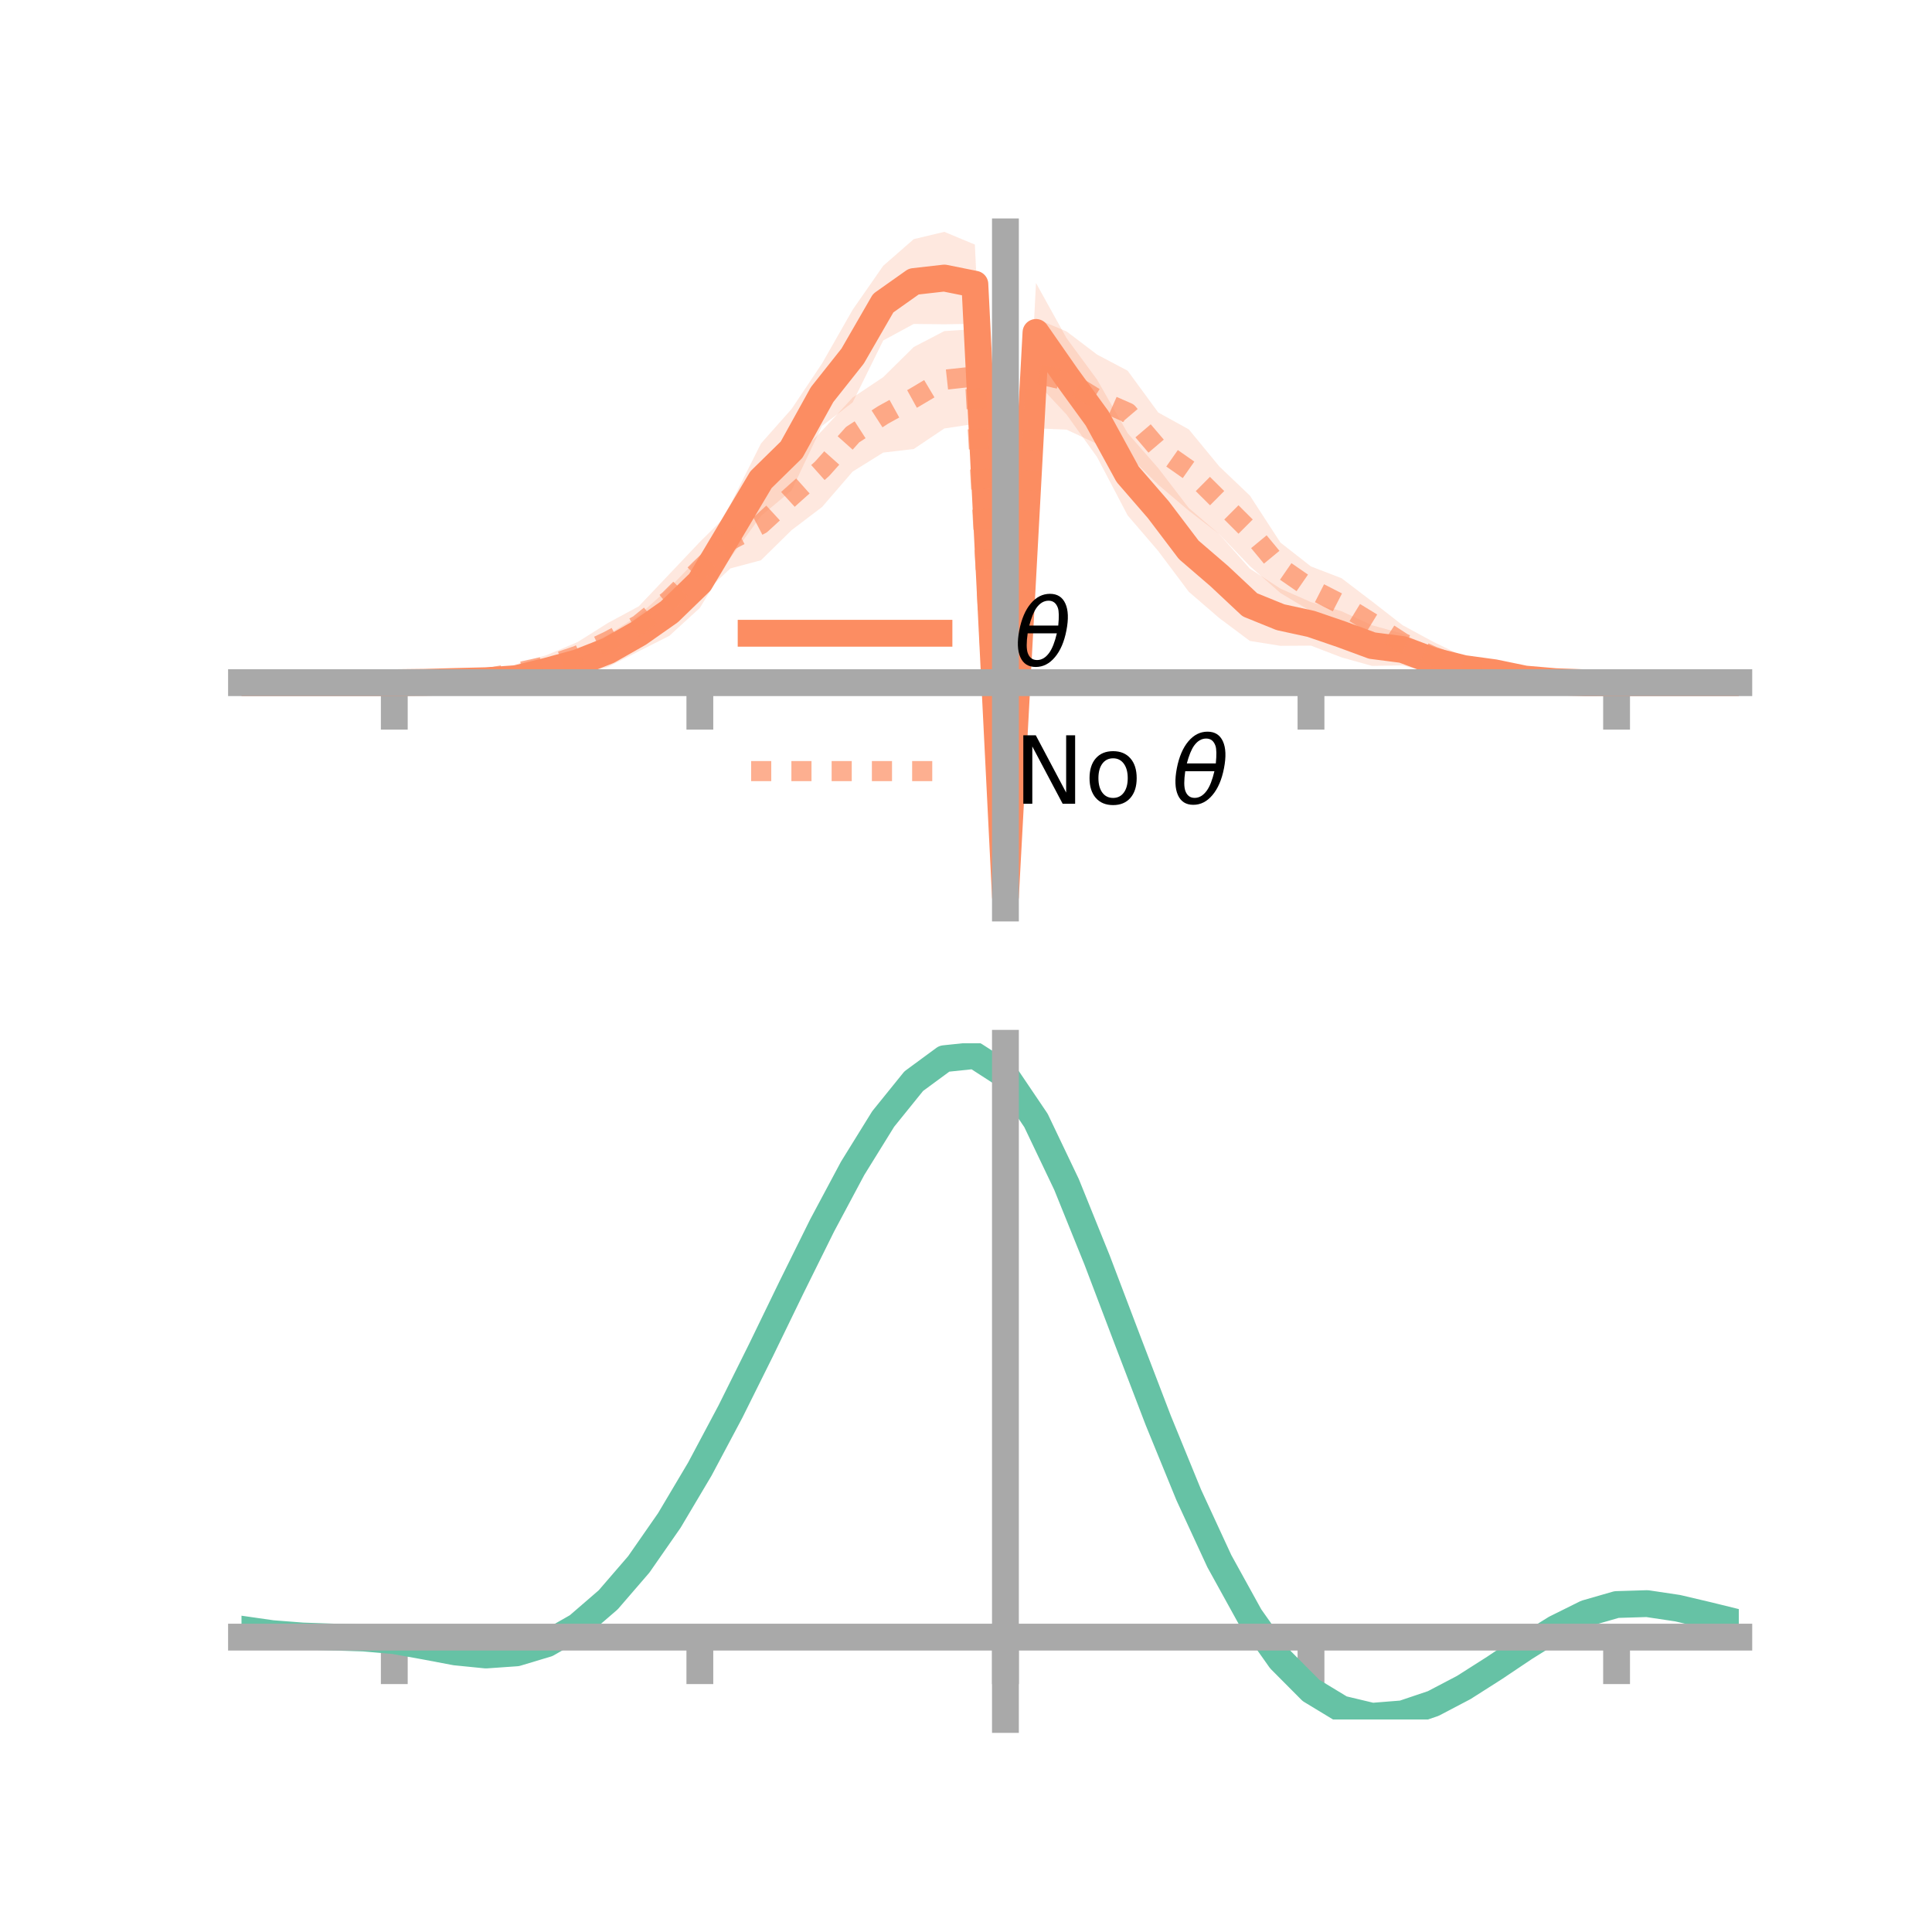 <?xml version="1.0" encoding="utf-8" standalone="no"?>
<!DOCTYPE svg PUBLIC "-//W3C//DTD SVG 1.1//EN"
  "http://www.w3.org/Graphics/SVG/1.1/DTD/svg11.dtd">
<!-- Created with matplotlib (https://matplotlib.org/) -->
<svg height="144pt" version="1.1" viewBox="0 0 144 144" width="144pt" xmlns="http://www.w3.org/2000/svg" xmlns:xlink="http://www.w3.org/1999/xlink">
 <defs>
  <style type="text/css">*{stroke-linecap:butt;stroke-linejoin:round;}</style>
 </defs>
 <g id="figure_1">
  <g id="patch_1">
   <path d="M 0 144 
L 144 144 
L 144 0 
L 0 0 
z
" style="fill:none;"/>
  </g>
  <g id="axes_1">
   <g id="patch_2">
    <path d="M 18 67.68 
L 129.6 67.68 
L 129.6 17.28 
L 18 17.28 
z
" style="fill:none;"/>
   </g>
   <g id="PolyCollection_1">
    <path clip-path="url(#p40647e0400)" d="M 18 50.883 
L 18 50.883 
L 20.278 50.883 
L 22.555 50.883 
L 24.833 50.883 
L 27.11 50.883 
L 29.388 50.883 
L 31.665 50.768 
L 33.943 50.567 
L 36.22 50.361 
L 38.498 50.004 
L 40.776 49.246 
L 43.053 48.474 
L 45.331 47.295 
L 47.608 45.867 
L 49.886 43.818 
L 52.163 41.483 
L 54.441 37.594 
L 56.718 33.055 
L 58.996 30.488 
L 61.273 27.085 
L 63.551 23.088 
L 65.829 19.812 
L 68.106 17.824 
L 70.384 17.28 
L 72.661 18.23 
L 74.939 65.961 
L 77.216 21.093 
L 79.494 25.202 
L 81.771 28.296 
L 84.049 32.288 
L 86.327 34.891 
L 88.604 37.863 
L 90.882 39.819 
L 93.159 42.387 
L 95.437 43.872 
L 97.714 44.879 
L 99.992 45.561 
L 102.269 46.606 
L 104.547 47.233 
L 106.824 48.315 
L 109.102 49.03 
L 111.38 49.53 
L 113.657 50.224 
L 115.935 50.548 
L 118.212 50.827 
L 120.49 50.883 
L 122.767 50.883 
L 125.045 50.883 
L 127.322 50.883 
L 129.6 50.883 
L 129.6 50.883 
L 129.6 50.883 
L 127.322 50.883 
L 125.045 50.883 
L 122.767 50.883 
L 120.49 50.883 
L 118.212 50.955 
L 115.935 51.066 
L 113.657 50.998 
L 111.38 50.753 
L 109.102 50.629 
L 106.824 50.206 
L 104.547 49.594 
L 102.269 49.634 
L 99.992 48.999 
L 97.714 48.122 
L 95.437 48.137 
L 93.159 47.773 
L 90.882 46.071 
L 88.604 44.107 
L 86.327 41.07 
L 84.049 38.415 
L 81.771 34.071 
L 79.494 30.898 
L 77.216 28.463 
L 74.939 67.68 
L 72.661 24.133 
L 70.384 24.17 
L 68.106 24.144 
L 65.829 25.378 
L 63.551 29.994 
L 61.273 31.742 
L 58.996 36.555 
L 56.718 38.458 
L 54.441 41.575 
L 52.163 45.311 
L 49.886 47.394 
L 47.608 48.543 
L 45.331 49.705 
L 43.053 50.318 
L 40.776 50.792 
L 38.498 51.161 
L 36.22 51.11 
L 33.943 51.017 
L 31.665 50.945 
L 29.388 50.883 
L 27.11 50.883 
L 24.833 50.883 
L 22.555 50.883 
L 20.278 50.883 
L 18 50.883 
z
" style="fill:#fc8d62;fill-opacity:0.2;"/>
   </g>
   <g id="PolyCollection_2">
    <path clip-path="url(#p40647e0400)" d="M 18 50.883 
L 18 50.883 
L 20.278 50.883 
L 22.555 50.883 
L 24.833 50.883 
L 27.11 50.883 
L 29.388 50.883 
L 31.665 50.784 
L 33.943 50.585 
L 36.22 50.186 
L 38.498 49.502 
L 40.776 48.816 
L 43.053 47.853 
L 45.331 46.421 
L 47.608 45.194 
L 49.886 42.794 
L 52.163 40.393 
L 54.441 38.137 
L 56.718 36.373 
L 58.996 34.435 
L 61.273 32.099 
L 63.551 29.633 
L 65.829 28.112 
L 68.106 25.863 
L 70.384 24.677 
L 72.661 24.527 
L 74.939 67.546 
L 77.216 23.751 
L 79.494 24.7 
L 81.771 26.429 
L 84.049 27.632 
L 86.327 30.744 
L 88.604 32 
L 90.882 34.768 
L 93.159 36.938 
L 95.437 40.441 
L 97.714 42.221 
L 99.992 43.097 
L 102.269 44.83 
L 104.547 46.601 
L 106.824 47.836 
L 109.102 48.94 
L 111.38 49.746 
L 113.657 50.325 
L 115.935 50.591 
L 118.212 50.786 
L 120.49 50.883 
L 122.767 50.883 
L 125.045 50.883 
L 127.322 50.883 
L 129.6 50.883 
L 129.6 50.883 
L 129.6 50.883 
L 127.322 50.883 
L 125.045 50.883 
L 122.767 50.883 
L 120.49 50.883 
L 118.212 50.953 
L 115.935 51.029 
L 113.657 51.053 
L 111.38 50.911 
L 109.102 50.587 
L 106.824 50.03 
L 104.547 49.249 
L 102.269 48.069 
L 99.992 47.017 
L 97.714 45.563 
L 95.437 44.201 
L 93.159 42.195 
L 90.882 39.818 
L 88.604 38.062 
L 86.327 36.128 
L 84.049 33.894 
L 81.771 33.091 
L 79.494 32.022 
L 77.216 31.925 
L 74.939 69.86 
L 72.661 31.589 
L 70.384 31.937 
L 68.106 33.466 
L 65.829 33.733 
L 63.551 35.15 
L 61.273 37.788 
L 58.996 39.518 
L 56.718 41.76 
L 54.441 42.367 
L 52.163 44.491 
L 49.886 46.634 
L 47.608 47.951 
L 45.331 49.163 
L 43.053 49.882 
L 40.776 50.464 
L 38.498 50.775 
L 36.22 50.942 
L 33.943 51.01 
L 31.665 50.955 
L 29.388 50.883 
L 27.11 50.883 
L 24.833 50.883 
L 22.555 50.883 
L 20.278 50.883 
L 18 50.883 
z
" style="fill:#fc8d62;fill-opacity:0.2;"/>
   </g>
   <g id="matplotlib.axis_1">
    <g id="xtick_1">
     <g id="line2d_1">
      <defs>
       <path d="M 0 0 
L 0 3.5 
" id="mf5c70e5ac0" style="stroke:#a9a9a9;stroke-width:2;"/>
      </defs>
      <g>
       <use style="fill:#a9a9a9;stroke:#a9a9a9;stroke-width:2;" x="29.388" xlink:href="#mf5c70e5ac0" y="50.883"/>
      </g>
     </g>
    </g>
    <g id="xtick_2">
     <g id="line2d_2">
      <g>
       <use style="fill:#a9a9a9;stroke:#a9a9a9;stroke-width:2;" x="52.163" xlink:href="#mf5c70e5ac0" y="50.883"/>
      </g>
     </g>
    </g>
    <g id="xtick_3">
     <g id="line2d_3">
      <g>
       <use style="fill:#a9a9a9;stroke:#a9a9a9;stroke-width:2;" x="74.939" xlink:href="#mf5c70e5ac0" y="50.883"/>
      </g>
     </g>
    </g>
    <g id="xtick_4">
     <g id="line2d_4">
      <g>
       <use style="fill:#a9a9a9;stroke:#a9a9a9;stroke-width:2;" x="97.714" xlink:href="#mf5c70e5ac0" y="50.883"/>
      </g>
     </g>
    </g>
    <g id="xtick_5">
     <g id="line2d_5">
      <g>
       <use style="fill:#a9a9a9;stroke:#a9a9a9;stroke-width:2;" x="120.49" xlink:href="#mf5c70e5ac0" y="50.883"/>
      </g>
     </g>
    </g>
   </g>
   <g id="matplotlib.axis_2"/>
   <g id="line2d_6">
    <path clip-path="url(#p40647e0400)" d="M 18 50.883 
L 20.278 50.883 
L 22.555 50.883 
L 24.833 50.883 
L 27.11 50.883 
L 29.388 50.883 
L 31.665 50.856 
L 33.943 50.792 
L 36.22 50.736 
L 38.498 50.582 
L 40.776 50.019 
L 43.053 49.396 
L 45.331 48.5 
L 47.608 47.205 
L 49.886 45.606 
L 52.163 43.397 
L 54.441 39.585 
L 56.718 35.756 
L 58.996 33.522 
L 61.273 29.413 
L 63.551 26.541 
L 65.829 22.595 
L 68.106 20.984 
L 70.384 20.725 
L 72.661 21.182 
L 74.939 66.82 
L 77.216 24.778 
L 79.494 28.05 
L 81.771 31.183 
L 84.049 35.351 
L 86.327 37.981 
L 88.604 40.985 
L 90.882 42.945 
L 93.159 45.08 
L 95.437 46.004 
L 97.714 46.5 
L 99.992 47.28 
L 102.269 48.12 
L 104.547 48.414 
L 106.824 49.261 
L 109.102 49.83 
L 111.38 50.141 
L 113.657 50.611 
L 115.935 50.807 
L 118.212 50.891 
L 120.49 50.883 
L 122.767 50.883 
L 125.045 50.883 
L 127.322 50.883 
L 129.6 50.883 
" style="fill:none;stroke:#fc8d62;stroke-linecap:square;stroke-width:2;"/>
   </g>
   <g id="line2d_7">
    <path clip-path="url(#p40647e0400)" d="M 18 50.883 
L 20.278 50.883 
L 22.555 50.883 
L 24.833 50.883 
L 27.11 50.883 
L 29.388 50.883 
L 31.665 50.869 
L 33.943 50.797 
L 36.22 50.564 
L 38.498 50.138 
L 40.776 49.64 
L 43.053 48.867 
L 45.331 47.792 
L 47.608 46.573 
L 49.886 44.714 
L 52.163 42.442 
L 54.441 40.252 
L 56.718 39.067 
L 58.996 36.977 
L 61.273 34.943 
L 63.551 32.392 
L 65.829 30.923 
L 68.106 29.664 
L 70.384 28.307 
L 72.661 28.058 
L 74.939 68.703 
L 77.216 27.838 
L 79.494 28.361 
L 81.771 29.76 
L 84.049 30.763 
L 86.327 33.436 
L 88.604 35.031 
L 90.882 37.293 
L 93.159 39.567 
L 95.437 42.321 
L 97.714 43.892 
L 99.992 45.057 
L 102.269 46.449 
L 104.547 47.925 
L 106.824 48.933 
L 109.102 49.764 
L 111.38 50.329 
L 113.657 50.689 
L 115.935 50.81 
L 118.212 50.869 
L 120.49 50.883 
L 122.767 50.883 
L 125.045 50.883 
L 127.322 50.883 
L 129.6 50.883 
" style="fill:none;stroke:#fc8d62;stroke-dasharray:1.5,1.5;stroke-dashoffset:0;stroke-opacity:0.7;stroke-width:1.5;"/>
   </g>
   <g id="patch_3">
    <path d="M 74.939 67.68 
L 74.939 17.28 
" style="fill:none;stroke:#a9a9a9;stroke-linecap:square;stroke-linejoin:miter;stroke-width:2;"/>
   </g>
   <g id="patch_4">
    <path d="M 129.6 67.68 
L 129.6 17.28 
" style="fill:none;"/>
   </g>
   <g id="patch_5">
    <path d="M 18 50.883 
L 129.6 50.883 
" style="fill:none;stroke:#a9a9a9;stroke-linecap:square;stroke-linejoin:miter;stroke-width:2;"/>
   </g>
   <g id="patch_6">
    <path d="M 18 17.28 
L 129.6 17.28 
" style="fill:none;"/>
   </g>
   <g id="legend_1">
    <g id="line2d_8">
     <path d="M 55.985 47.2 
L 69.985 47.2 
" style="fill:none;stroke:#fc8d62;stroke-linecap:square;stroke-width:2;"/>
    </g>
    <g id="line2d_9"/>
    <g id="text_1">
     <!-- $\theta$ -->
     <g transform="translate(75.585 49.65)scale(0.07 -0.07)">
      <defs>
       <path d="M 45.516 34.672 
L 14.453 34.672 
Q 12.359 20.062 14.5 13.875 
Q 17.188 6.25 24.469 6.25 
Q 31.781 6.25 37.359 13.922 
Q 42.234 20.656 45.516 34.672 
z
M 47.016 42.969 
Q 48.344 56.844 46.625 61.719 
Q 43.953 69.438 36.766 69.438 
Q 29.297 69.438 23.828 61.812 
Q 19.531 55.672 16.156 42.969 
z
M 38.188 76.766 
Q 49.906 76.766 54.594 66.406 
Q 59.281 56.109 55.719 37.844 
Q 52.203 19.625 43.453 9.281 
Q 34.766 -1.125 23.047 -1.125 
Q 11.281 -1.125 6.641 9.281 
Q 2 19.625 5.516 37.844 
Q 9.078 56.109 17.719 66.406 
Q 26.422 76.766 38.188 76.766 
z
" id="DejaVuSans-Oblique-952"/>
      </defs>
      <use transform="translate(0 0.234)" xlink:href="#DejaVuSans-Oblique-952"/>
     </g>
    </g>
    <g id="line2d_10">
     <path d="M 55.985 57.474 
L 69.985 57.474 
" style="fill:none;stroke:#fc8d62;stroke-dasharray:1.5,1.5;stroke-dashoffset:0;stroke-opacity:0.7;stroke-width:1.5;"/>
    </g>
    <g id="line2d_11"/>
    <g id="text_2">
     <!-- No $\theta$ -->
     <g transform="translate(75.585 59.924)scale(0.07 -0.07)">
      <defs>
       <path d="M 9.812 72.906 
L 23.094 72.906 
L 55.422 11.922 
L 55.422 72.906 
L 64.984 72.906 
L 64.984 0 
L 51.703 0 
L 19.391 60.984 
L 19.391 0 
L 9.812 0 
z
" id="DejaVuSans-78"/>
       <path d="M 30.609 48.391 
Q 23.391 48.391 19.188 42.75 
Q 14.984 37.109 14.984 27.297 
Q 14.984 17.484 19.156 11.844 
Q 23.344 6.203 30.609 6.203 
Q 37.797 6.203 41.984 11.859 
Q 46.188 17.531 46.188 27.297 
Q 46.188 37.016 41.984 42.703 
Q 37.797 48.391 30.609 48.391 
z
M 30.609 56 
Q 42.328 56 49.016 48.375 
Q 55.719 40.766 55.719 27.297 
Q 55.719 13.875 49.016 6.219 
Q 42.328 -1.422 30.609 -1.422 
Q 18.844 -1.422 12.172 6.219 
Q 5.516 13.875 5.516 27.297 
Q 5.516 40.766 12.172 48.375 
Q 18.844 56 30.609 56 
z
" id="DejaVuSans-111"/>
       <path id="DejaVuSans-32"/>
      </defs>
      <use transform="translate(0 0.234)" xlink:href="#DejaVuSans-78"/>
      <use transform="translate(74.805 0.234)" xlink:href="#DejaVuSans-111"/>
      <use transform="translate(135.986 0.234)" xlink:href="#DejaVuSans-32"/>
      <use transform="translate(167.773 0.234)" xlink:href="#DejaVuSans-Oblique-952"/>
     </g>
    </g>
   </g>
  </g>
  <g id="axes_2">
   <g id="patch_7">
    <path d="M 18 128.16 
L 129.6 128.16 
L 129.6 77.76 
L 18 77.76 
z
" style="fill:none;"/>
   </g>
   <g id="PolyCollection_3">
    <path clip-path="url(#p934aaac0f6)" d="M 18 121.478 
L 18 121.392 
L 20.278 121.725 
L 22.555 121.903 
L 24.833 121.978 
L 27.11 122.049 
L 29.388 122.249 
L 31.665 122.658 
L 33.943 123.081 
L 36.22 123.298 
L 38.498 123.132 
L 40.776 122.445 
L 43.053 121.131 
L 45.331 119.128 
L 47.608 116.431 
L 49.886 113.08 
L 52.163 109.157 
L 54.441 104.78 
L 56.718 100.104 
L 58.996 95.315 
L 61.273 90.63 
L 63.551 86.289 
L 65.829 82.551 
L 68.106 79.692 
L 70.384 77.998 
L 72.661 77.76 
L 74.939 79.257 
L 77.216 82.674 
L 79.494 87.51 
L 81.771 93.218 
L 84.049 99.299 
L 86.327 105.333 
L 88.604 110.98 
L 90.882 115.984 
L 93.159 120.168 
L 95.437 123.431 
L 97.714 125.742 
L 99.992 127.132 
L 102.269 127.682 
L 104.547 127.509 
L 106.824 126.756 
L 109.102 125.583 
L 111.38 124.161 
L 113.657 122.665 
L 115.935 121.269 
L 118.212 120.153 
L 120.49 119.5 
L 122.767 119.434 
L 125.045 119.783 
L 127.322 120.331 
L 129.6 120.907 
L 129.6 121.018 
L 129.6 121.018 
L 127.322 120.471 
L 125.045 119.947 
L 122.767 119.613 
L 120.49 119.686 
L 118.212 120.346 
L 115.935 121.49 
L 113.657 122.935 
L 111.38 124.491 
L 109.102 125.97 
L 106.824 127.187 
L 104.547 127.97 
L 102.269 128.16 
L 99.992 127.621 
L 97.714 126.25 
L 95.437 123.982 
L 93.159 120.799 
L 90.882 116.731 
L 88.604 111.874 
L 86.327 106.392 
L 84.049 100.529 
L 81.771 94.615 
L 79.494 89.06 
L 77.216 84.35 
L 74.939 81.025 
L 72.661 79.577 
L 70.384 79.819 
L 68.106 81.473 
L 65.829 84.25 
L 63.551 87.868 
L 61.273 92.059 
L 58.996 96.569 
L 56.718 101.168 
L 54.441 105.648 
L 52.163 109.833 
L 49.886 113.579 
L 47.608 116.777 
L 45.331 119.357 
L 43.053 121.289 
L 40.776 122.577 
L 38.498 123.257 
L 36.22 123.409 
L 33.943 123.171 
L 31.665 122.732 
L 29.388 122.323 
L 27.11 122.127 
L 24.833 122.055 
L 22.555 121.974 
L 20.278 121.797 
L 18 121.478 
z
" style="fill:#66c2a5;fill-opacity:0.2;"/>
   </g>
   <g id="matplotlib.axis_3">
    <g id="xtick_6">
     <g id="line2d_12">
      <g>
       <use style="fill:#a9a9a9;stroke:#a9a9a9;stroke-width:2;" x="29.388" xlink:href="#mf5c70e5ac0" y="122.023"/>
      </g>
     </g>
    </g>
    <g id="xtick_7">
     <g id="line2d_13">
      <g>
       <use style="fill:#a9a9a9;stroke:#a9a9a9;stroke-width:2;" x="52.163" xlink:href="#mf5c70e5ac0" y="122.023"/>
      </g>
     </g>
    </g>
    <g id="xtick_8">
     <g id="line2d_14">
      <g>
       <use style="fill:#a9a9a9;stroke:#a9a9a9;stroke-width:2;" x="74.939" xlink:href="#mf5c70e5ac0" y="122.023"/>
      </g>
     </g>
    </g>
    <g id="xtick_9">
     <g id="line2d_15">
      <g>
       <use style="fill:#a9a9a9;stroke:#a9a9a9;stroke-width:2;" x="97.714" xlink:href="#mf5c70e5ac0" y="122.023"/>
      </g>
     </g>
    </g>
    <g id="xtick_10">
     <g id="line2d_16">
      <g>
       <use style="fill:#a9a9a9;stroke:#a9a9a9;stroke-width:2;" x="120.49" xlink:href="#mf5c70e5ac0" y="122.023"/>
      </g>
     </g>
    </g>
   </g>
   <g id="matplotlib.axis_4"/>
   <g id="line2d_17">
    <path clip-path="url(#p934aaac0f6)" d="M 18 121.435 
L 20.278 121.761 
L 22.555 121.939 
L 24.833 122.016 
L 27.11 122.088 
L 29.388 122.286 
L 31.665 122.695 
L 33.943 123.126 
L 36.22 123.354 
L 38.498 123.195 
L 40.776 122.511 
L 43.053 121.21 
L 45.331 119.243 
L 47.608 116.604 
L 49.886 113.329 
L 52.163 109.495 
L 54.441 105.214 
L 56.718 100.636 
L 58.996 95.942 
L 61.273 91.345 
L 63.551 87.079 
L 65.829 83.401 
L 68.106 80.583 
L 70.384 78.908 
L 72.661 78.669 
L 74.939 80.141 
L 77.216 83.512 
L 79.494 88.285 
L 81.771 93.917 
L 84.049 99.914 
L 86.327 105.862 
L 88.604 111.427 
L 90.882 116.357 
L 93.159 120.483 
L 95.437 123.707 
L 97.714 125.996 
L 99.992 127.377 
L 102.269 127.921 
L 104.547 127.739 
L 106.824 126.971 
L 109.102 125.776 
L 111.38 124.326 
L 113.657 122.8 
L 115.935 121.38 
L 118.212 120.249 
L 120.49 119.593 
L 122.767 119.524 
L 125.045 119.865 
L 127.322 120.401 
L 129.6 120.962 
" style="fill:none;stroke:#66c2a5;stroke-linecap:square;stroke-width:2;"/>
   </g>
   <g id="patch_8">
    <path d="M 74.939 128.16 
L 74.939 77.76 
" style="fill:none;stroke:#a9a9a9;stroke-linecap:square;stroke-linejoin:miter;stroke-width:2;"/>
   </g>
   <g id="patch_9">
    <path d="M 129.6 128.16 
L 129.6 77.76 
" style="fill:none;"/>
   </g>
   <g id="patch_10">
    <path d="M 18 122.023 
L 129.6 122.023 
" style="fill:none;stroke:#a9a9a9;stroke-linecap:square;stroke-linejoin:miter;stroke-width:2;"/>
   </g>
   <g id="patch_11">
    <path d="M 18 77.76 
L 129.6 77.76 
" style="fill:none;"/>
   </g>
  </g>
 </g>
 <defs>
  <clipPath id="p40647e0400">
   <rect height="50.4" width="111.6" x="18" y="17.28"/>
  </clipPath>
  <clipPath id="p934aaac0f6">
   <rect height="50.4" width="111.6" x="18" y="77.76"/>
  </clipPath>
 </defs>
</svg>
